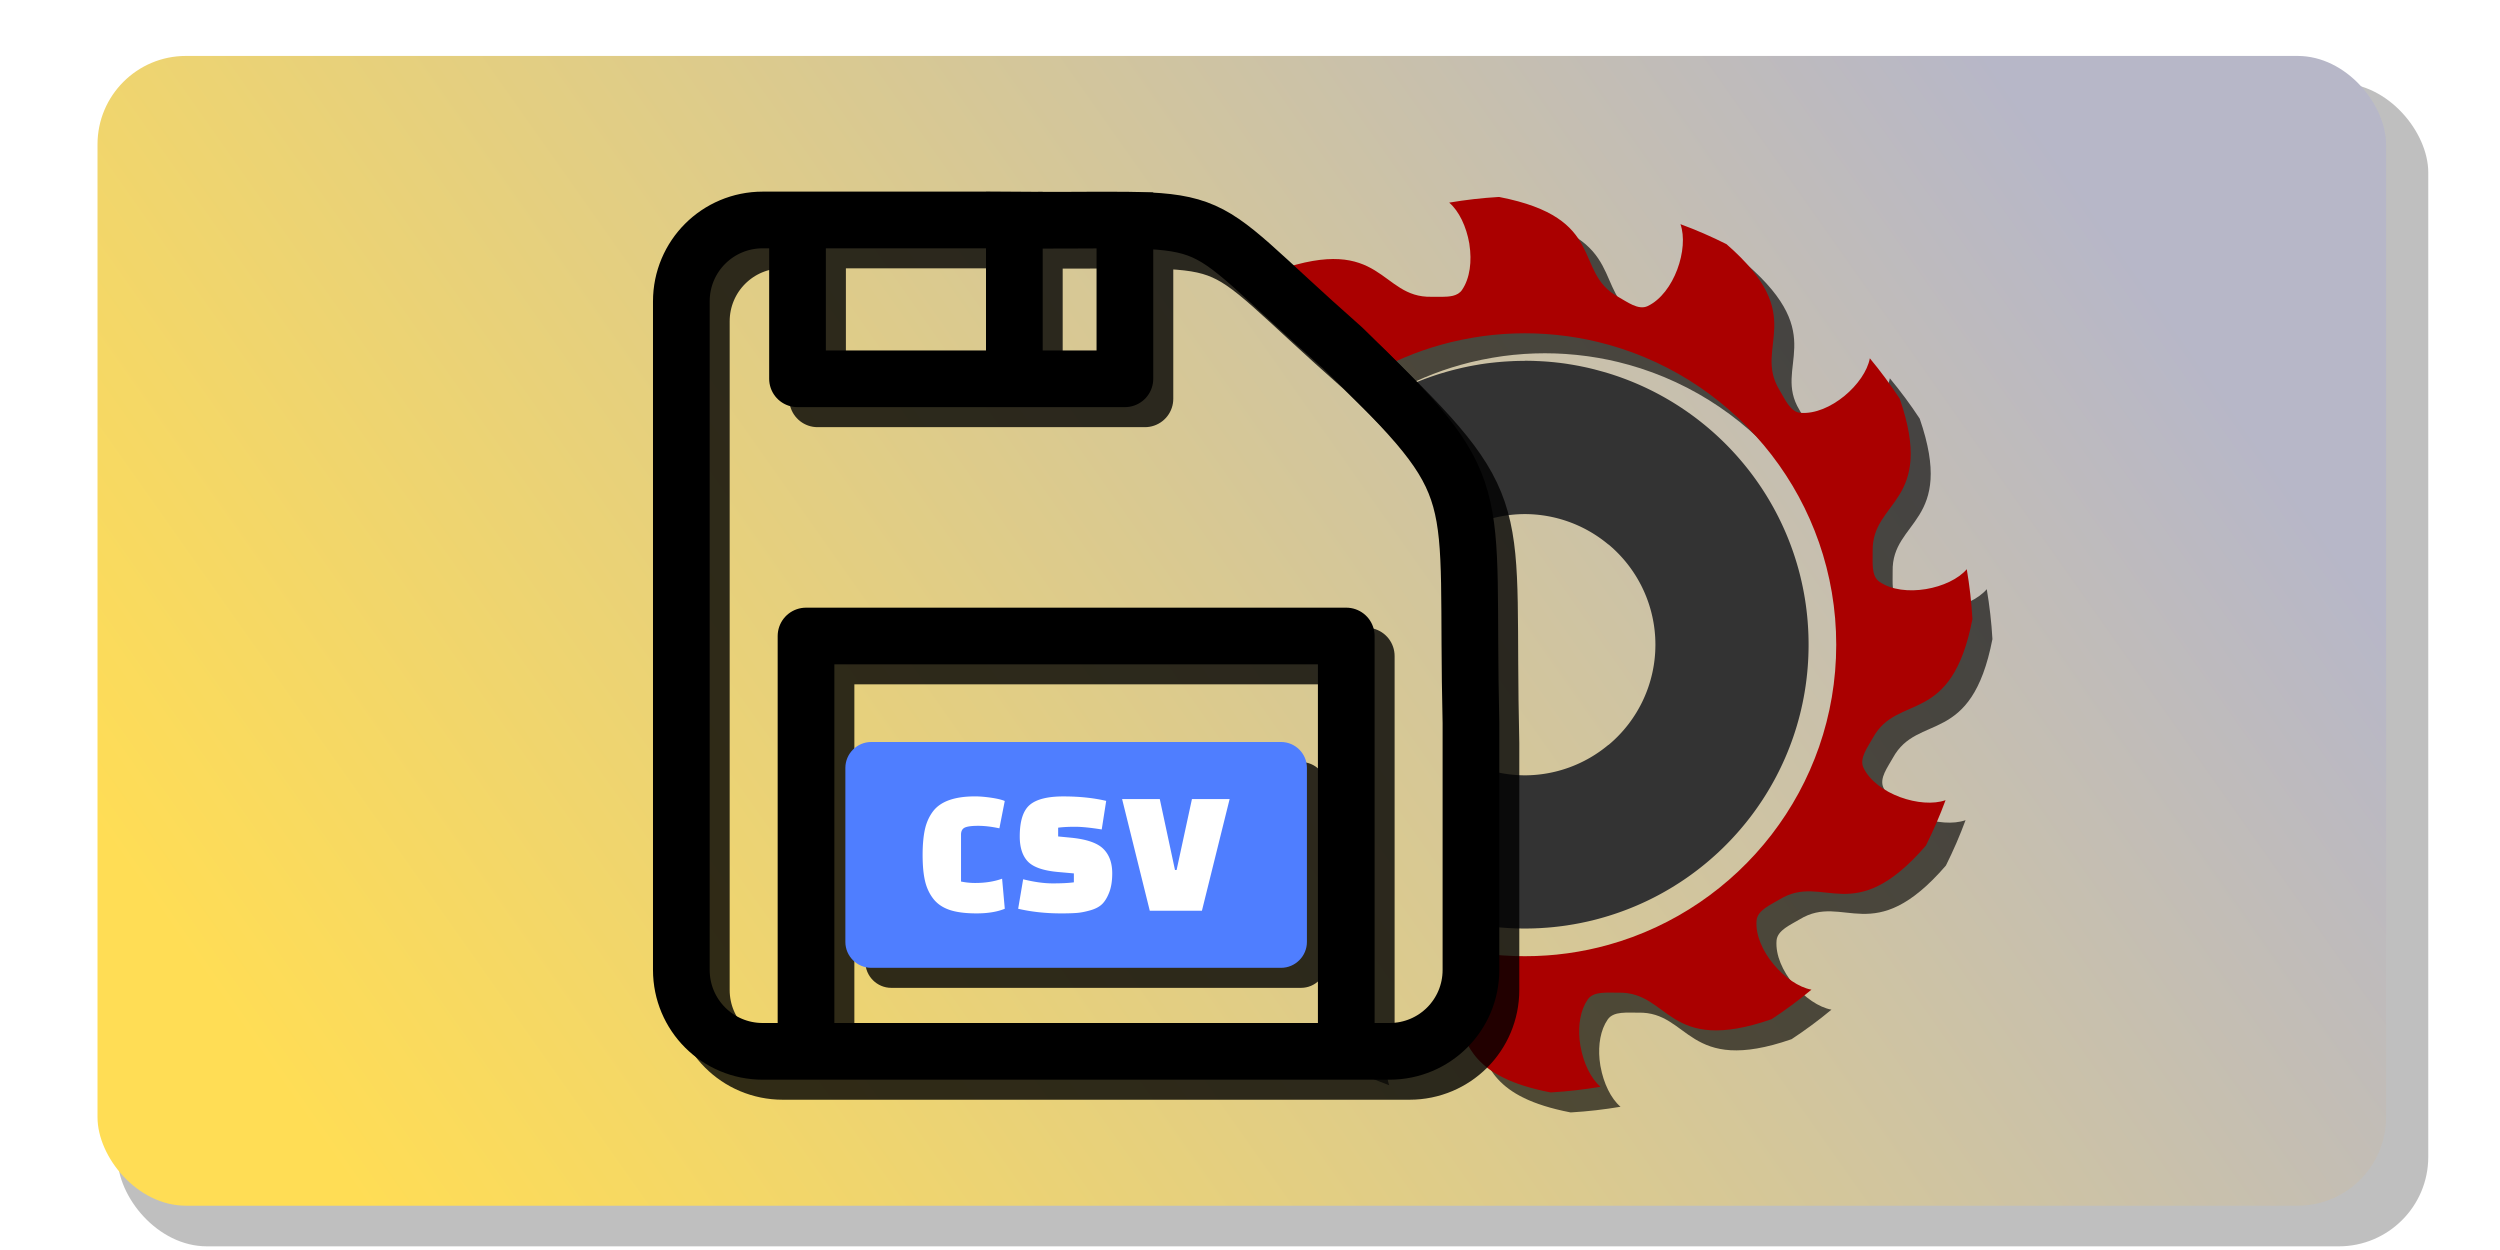 <?xml version="1.0" encoding="UTF-8" standalone="no"?>
<!-- Created with Inkscape (http://www.inkscape.org/) -->

<svg
   width="250"
   height="125"
   viewBox="0 0 66.146 33.073"
   version="1.1"
   id="svg5"
   sodipodi:docname="save_cut_list_csv_pressed.svg"
   inkscape:export-filename="save_cut_list_csv_pressed.png"
   inkscape:export-xdpi="96"
   inkscape:export-ydpi="96"
   inkscape:version="1.2.2 (b0a8486541, 2022-12-01)"
   xml:space="preserve"
   xmlns:inkscape="http://www.inkscape.org/namespaces/inkscape"
   xmlns:sodipodi="http://sodipodi.sourceforge.net/DTD/sodipodi-0.dtd"
   xmlns:xlink="http://www.w3.org/1999/xlink"
   xmlns="http://www.w3.org/2000/svg"
   xmlns:svg="http://www.w3.org/2000/svg"><sodipodi:namedview
     id="namedview7"
     pagecolor="#ffffff"
     bordercolor="#000000"
     borderopacity="0.25"
     inkscape:showpageshadow="2"
     inkscape:pageopacity="0.0"
     inkscape:pagecheckerboard="0"
     inkscape:deskcolor="#d1d1d1"
     inkscape:document-units="mm"
     showgrid="false"
     showguides="true"
     inkscape:zoom="3.4863138"
     inkscape:cx="119.18032"
     inkscape:cy="98.95839"
     inkscape:window-width="1920"
     inkscape:window-height="1029"
     inkscape:window-x="0"
     inkscape:window-y="27"
     inkscape:window-maximized="1"
     inkscape:current-layer="layer1" /><defs
     id="defs2"><linearGradient
       inkscape:collect="always"
       id="linearGradient13774"><stop
         style="stop-color:#b7b7c8;stop-opacity:1;"
         offset="0"
         id="stop13770" /><stop
         style="stop-color:#ffdd55;stop-opacity:1;"
         offset="1"
         id="stop13772" /></linearGradient><filter
       inkscape:collect="always"
       style="color-interpolation-filters:sRGB"
       id="filter13127"
       x="-0.036"
       y="-0.072"
       width="1.072"
       height="1.143"><feGaussianBlur
         inkscape:collect="always"
         stdDeviation="0.919"
         id="feGaussianBlur13129" /></filter><linearGradient
       inkscape:collect="always"
       xlink:href="#linearGradient13774"
       id="linearGradient13776"
       x1="52.154"
       y1="0.951"
       x2="9.016"
       y2="31.372"
       gradientUnits="userSpaceOnUse"
       gradientTransform="translate(0.529,0.529)" /><filter
       inkscape:collect="always"
       style="color-interpolation-filters:sRGB"
       id="filter4138"
       x="-0.095"
       y="-0.064"
       width="1.19"
       height="1.128"><feGaussianBlur
         inkscape:collect="always"
         stdDeviation="0.368"
         id="feGaussianBlur4140" /></filter><filter
       inkscape:collect="always"
       style="color-interpolation-filters:sRGB"
       id="filter13334"
       x="-0.054"
       y="-0.043"
       width="1.109"
       height="1.086"><feGaussianBlur
         inkscape:collect="always"
         stdDeviation="0.424"
         id="feGaussianBlur13336" /></filter><filter
       inkscape:collect="always"
       style="color-interpolation-filters:sRGB"
       id="filter13192"
       x="-0.064"
       y="-0.061"
       width="1.127"
       height="1.121"><feGaussianBlur
         inkscape:collect="always"
         stdDeviation="0.429"
         id="feGaussianBlur13194" /></filter></defs><g
     inkscape:label="Capa 1"
     inkscape:groupmode="layer"
     id="layer1"><rect
       style="display:inline;opacity:0.5;fill:#000000;fill-opacity:1;stroke-width:0.556;stroke-linecap:round;stroke-linejoin:round;filter:url(#filter13127)"
       id="rect13119"
       width="61.139"
       height="30.78"
       x="3.109"
       y="2.196"
       ry="2.367" /><rect
       style="display:inline;fill:url(#linearGradient13776);fill-opacity:1;stroke-width:0.55;stroke-linecap:round;stroke-linejoin:round"
       id="rect1946"
       width="60.551"
       height="30.421"
       x="2.58"
       y="1.48"
       ry="2.34" /><path
       id="path3981"
       style="display:none;opacity:0.8;fill:#000000;stroke:none;stroke-width:0.089;filter:url(#filter4138)"
       d="m 40.691,9.765 c -0.572,0.006 -1.153,0.083 -1.732,0.238 -0.191,0.051 -0.379,0.11 -0.562,0.176 l 0.107,0.116 c 0.111,0.119 0.164,0.271 0.164,0.422 l 5.17e-4,2.904 h 1.259 a 3.193,3.193 0 0 1 3.91,2.257 3.193,3.193 0 0 1 -2.257,3.91 3.193,3.193 0 0 1 -0.246,0.053 v 3.778 c 0.404,-0.034 0.81,-0.104 1.215,-0.212 3.705,-0.993 5.898,-4.792 4.906,-8.497 -0.838,-3.126 -3.673,-5.177 -6.764,-5.145 z" /><g
       id="g13266"
       transform="translate(0.849,0.838)"><path
         id="path234-2"
         style="opacity:0.8;fill:#000000;fill-opacity:1;stroke:none;stroke-width:0.097;filter:url(#filter13334)"
         d="m 39.326,4.903 c -0.437,0.026 -0.872,0.076 -1.303,0.149 0.26,0.221 0.456,0.638 0.532,1.08 v 5.17e-4 c 1.45e-4,8.69e-4 3.74e-4,0.002 5.17e-4,0.003 0.001,0.008 0.002,0.017 0.003,0.025 0.067,0.435 0.019,0.89 -0.198,1.205 -0.014,0.02 -0.029,0.038 -0.047,0.054 -0.017,0.016 -0.035,0.03 -0.055,0.042 -0.019,0.011 -0.039,0.021 -0.059,0.029 -0.005,0.002 -0.01,0.004 -0.014,0.006 -0.013,0.005 -0.027,0.009 -0.04,0.013 -0.01,0.003 -0.021,0.006 -0.032,0.009 -0.173,0.04 -0.386,0.021 -0.559,0.025 -1.372,0.032 -1.283,-1.667 -4.058,-0.703 -0.108,0.071 -0.214,0.144 -0.319,0.219 0.508,0.464 1.143,1.061 2.031,1.844 0.258,0.251 0.495,0.482 0.715,0.701 0.588,-0.338 1.22,-0.607 1.888,-0.793 v 5.16e-4 c 0.08,-0.022 0.161,-0.044 0.242,-0.064 0.017,-0.004 0.034,-0.008 0.052,-0.012 0.08,-0.019 0.161,-0.037 0.242,-0.054 0.088,-0.018 0.176,-0.035 0.265,-0.05 0.009,-0.002 0.017,-0.003 0.026,-0.005 0.072,-0.012 0.144,-0.023 0.217,-0.034 0.023,-0.003 0.046,-0.007 0.069,-0.01 0.081,-0.011 0.162,-0.02 0.243,-0.029 0.002,-2.35e-4 0.004,-8.34e-4 0.007,-0.001 0.003,-3.21e-4 0.006,-7.5e-4 0.009,-10e-4 0.087,-0.009 0.174,-0.016 0.262,-0.022 0.012,-8.18e-4 0.023,-0.002 0.035,-0.003 0.066,-0.004 0.132,-0.008 0.198,-0.01 0.032,-0.001 0.064,-0.003 0.096,-0.004 0.083,-0.003 0.166,-0.004 0.25,-0.004 0.084,0 0.167,0.002 0.25,0.004 0.032,9.6e-4 0.064,0.002 0.096,0.004 0.066,0.003 0.133,0.006 0.198,0.01 0.012,7.67e-4 0.023,0.002 0.035,0.003 0.088,0.006 0.175,0.013 0.262,0.022 0.003,3.15e-4 0.006,7.48e-4 0.009,10e-4 0.002,2.32e-4 0.004,8.33e-4 0.007,0.001 0.082,0.009 0.163,0.018 0.244,0.029 0.022,0.003 0.044,0.006 0.066,0.009 0.076,0.011 0.152,0.023 0.228,0.036 0.004,7.64e-4 0.009,0.001 0.013,0.002 0.09,0.016 0.18,0.033 0.269,0.051 0.08,0.017 0.16,0.035 0.24,0.054 0.019,0.004 0.038,0.009 0.056,0.014 0.08,0.02 0.16,0.04 0.239,0.063 v -5.16e-4 c 3.474,0.968 6.027,4.159 6.027,7.939 0,3.78 -2.553,6.97 -6.027,7.939 -0.005,0.002 -0.011,0.003 -0.016,0.004 -0.077,0.021 -0.155,0.042 -0.234,0.061 -0.009,0.002 -0.019,0.004 -0.028,0.007 -0.085,0.021 -0.171,0.04 -0.257,0.058 -0.089,0.018 -0.179,0.036 -0.269,0.051 -0.004,7.71e-4 -0.009,0.001 -0.013,0.002 -0.076,0.013 -0.152,0.025 -0.228,0.036 -0.022,0.003 -0.044,0.006 -0.066,0.009 -0.081,0.011 -0.162,0.02 -0.244,0.029 -0.002,2.34e-4 -0.004,8.35e-4 -0.007,0.001 -0.003,3.2e-4 -0.006,7.51e-4 -0.009,0.001 -0.082,0.008 -0.164,0.015 -0.246,0.021 -0.023,0.002 -0.047,0.003 -0.07,0.004 -0.065,0.004 -0.129,0.008 -0.194,0.01 -0.025,0.001 -0.051,0.002 -0.076,0.003 -0.085,0.003 -0.17,0.004 -0.255,0.004 -0.085,0 -0.17,-0.002 -0.255,-0.004 -0.026,-7.77e-4 -0.051,-0.002 -0.076,-0.003 -0.065,-0.003 -0.13,-0.006 -0.194,-0.01 -0.023,-0.002 -0.047,-0.003 -0.07,-0.004 -0.082,-0.006 -0.164,-0.013 -0.246,-0.021 -0.003,-3.18e-4 -0.006,-7.46e-4 -0.009,-0.001 -0.002,-2.33e-4 -0.004,-8.31e-4 -0.007,-0.001 -0.081,-0.009 -0.162,-0.018 -0.243,-0.029 -0.023,-0.003 -0.046,-0.006 -0.069,-0.01 -0.072,-0.01 -0.145,-0.021 -0.217,-0.034 -0.009,-0.002 -0.017,-0.003 -0.026,-0.005 -0.004,-7.52e-4 -0.009,-0.002 -0.013,-0.003 v 0.489 c 0,0.478 -0.154,0.919 -0.416,1.275 0.348,0.694 0.424,1.558 2.518,1.965 0.005,-3.18e-4 0.011,-7.41e-4 0.017,-9.99e-4 0.002,3.74e-4 0.004,6.92e-4 0.006,9.99e-4 0.437,-0.026 0.872,-0.076 1.303,-0.149 -0.256,-0.218 -0.45,-0.627 -0.528,-1.062 -0.001,-0.006 -0.003,-0.012 -0.004,-0.019 -0.002,-0.012 -0.003,-0.023 -0.005,-0.035 -0.007,-0.044 -0.013,-0.089 -0.018,-0.133 -0.037,-0.39 0.023,-0.782 0.217,-1.062 0.041,-0.059 0.097,-0.099 0.161,-0.126 0.005,-0.002 0.01,-0.004 0.014,-0.006 0.013,-0.005 0.027,-0.009 0.04,-0.013 0.01,-0.003 0.021,-0.006 0.032,-0.009 0.035,-0.008 0.071,-0.014 0.108,-0.018 0.149,-0.016 0.313,-0.004 0.451,-0.007 1.372,-0.032 1.283,1.666 4.058,0.702 0.366,-0.241 0.718,-0.501 1.055,-0.781 -0.671,-0.122 -1.514,-1.052 -1.453,-1.828 0.022,-0.276 0.376,-0.418 0.613,-0.562 1.173,-0.715 1.945,0.803 3.868,-1.423 0.195,-0.39 0.369,-0.791 0.52,-1.201 -0.642,0.229 -1.837,-0.156 -2.172,-0.858 -0.119,-0.25 0.117,-0.549 0.25,-0.792 0.657,-1.198 2.077,-0.276 2.633,-3.141 -0.025,-0.443 -0.076,-0.883 -0.15,-1.32 -0.444,0.52 -1.671,0.774 -2.311,0.332 -0.226,-0.156 -0.173,-0.528 -0.179,-0.803 -0.03,-1.368 1.671,-1.269 0.716,-4.041 C 49.7,9.868 49.436,9.512 49.153,9.171 49.029,9.843 48.093,10.677 47.318,10.614 47.044,10.592 46.904,10.243 46.761,10.009 46.051,8.84 47.573,8.075 45.361,6.152 44.965,5.953 44.558,5.776 44.143,5.622 c 0.228,0.644 -0.165,1.834 -0.868,2.168 -0.248,0.117 -0.544,-0.115 -0.784,-0.246 -1.199,-0.658 -0.264,-2.081 -3.142,-2.64 -0.005,3.08e-4 -0.011,7.51e-4 -0.016,10e-4 -0.002,-3.76e-4 -0.004,-6.92e-4 -0.006,-10e-4 z M 35.027,27.509 c 0.288,0.134 0.581,0.256 0.879,0.366 -0.038,-0.109 -0.057,-0.234 -0.062,-0.366 z" /><path
         id="path8691"
         style="fill:#333333;fill-opacity:1;stroke:none;stroke-width:0.097"
         d="m 39.495,8.709 v 5.168e-4 c -0.056,0 -0.112,8.091e-4 -0.168,0.002 -0.024,5.25e-4 -0.048,0.001 -0.072,0.002 -0.03,9.54e-4 -0.061,0.002 -0.091,0.004 -0.028,0.001 -0.057,0.003 -0.085,0.004 -0.052,0.003 -0.105,0.006 -0.157,0.01 -0.002,1.43e-4 -0.004,3.738e-4 -0.006,5.168e-4 -0.054,0.004 -0.107,0.009 -0.161,0.014 -0.023,0.002 -0.045,0.005 -0.068,0.007 -0.034,0.004 -0.068,0.007 -0.102,0.011 -0.027,0.003 -0.054,0.007 -0.081,0.01 -0.048,0.006 -0.095,0.013 -0.143,0.02 -0.035,0.005 -0.069,0.011 -0.103,0.017 -0.015,0.003 -0.03,0.005 -0.045,0.008 -0.032,0.005 -0.065,0.011 -0.097,0.017 -0.023,0.004 -0.045,0.009 -0.068,0.013 -0.033,0.006 -0.066,0.013 -0.098,0.02 -0.043,0.009 -0.086,0.018 -0.129,0.028 -0.002,5.45e-4 -0.005,9.503e-4 -0.007,0.002 h -5.17e-4 c -0.03,0.007 -0.06,0.014 -0.09,0.022 -0.019,0.004 -0.037,0.009 -0.056,0.013 -0.039,0.01 -0.078,0.02 -0.117,0.03 -0.004,0.001 -0.009,0.002 -0.013,0.004 -0.041,0.011 -0.083,0.022 -0.124,0.034 -0.044,0.013 -0.088,0.026 -0.132,0.039 -0.474,0.146 -0.928,0.337 -1.357,0.569 1.375,1.42 1.85,2.209 2.018,3.529 a 3.456,3.456 0 0 1 1.552,-0.375 3.456,3.456 0 0 1 2.213,0.806 v -0.004 a 3.456,3.456 0 0 1 1.243,2.654 3.456,3.456 0 0 1 -1.243,2.654 v -0.005 a 3.456,3.456 0 0 1 -2.213,0.807 3.456,3.456 0 0 1 -1.425,-0.314 v 4.233 c 0.02,0.004 0.04,0.008 0.059,0.011 0.02,0.004 0.04,0.007 0.059,0.011 0.036,0.006 0.072,0.012 0.109,0.018 0.022,0.004 0.043,0.007 0.065,0.01 0.007,0.001 0.014,0.002 0.021,0.003 0.049,0.007 0.098,0.014 0.147,0.02 0.009,0.001 0.017,0.002 0.026,0.003 0.044,0.005 0.088,0.01 0.132,0.015 0.023,0.002 0.045,0.005 0.068,0.007 0.053,0.005 0.107,0.01 0.161,0.014 0.049,0.004 0.098,0.007 0.148,0.01 0.005,2.72e-4 0.01,2.53e-4 0.014,5.16e-4 0.028,0.002 0.057,0.003 0.085,0.004 0.03,0.001 0.061,0.003 0.091,0.004 0.024,7.5e-4 0.048,0.002 0.072,0.002 0.056,0.001 0.112,0.002 0.168,0.002 0.056,0 0.112,-8.1e-4 0.168,-0.002 0.024,-5.32e-4 0.049,-0.001 0.073,-0.002 0.03,-9.44e-4 0.06,-0.002 0.09,-0.004 0.031,-0.001 0.061,-0.002 0.092,-0.004 0.014,-7.84e-4 0.028,-0.002 0.042,-0.003 0.067,-0.004 0.135,-0.009 0.202,-0.015 0.016,-0.001 0.031,-0.003 0.047,-0.004 0.006,-6.03e-4 0.013,-0.001 0.019,-0.002 0.025,-0.002 0.05,-0.005 0.075,-0.008 0.041,-0.004 0.082,-0.009 0.124,-0.014 0.012,-0.002 0.025,-0.004 0.037,-0.005 0.053,-0.007 0.106,-0.014 0.158,-0.022 0.006,-8.81e-4 0.012,-0.002 0.018,-0.003 0.017,-0.003 0.033,-0.006 0.05,-0.008 0.036,-0.006 0.072,-0.012 0.107,-0.018 0.022,-0.004 0.043,-0.008 0.065,-0.012 0.029,-0.005 0.057,-0.01 0.086,-0.016 0.031,-0.006 0.061,-0.012 0.092,-0.019 0.045,-0.009 0.09,-0.019 0.135,-0.029 0.04,-0.009 0.08,-0.019 0.119,-0.028 0.006,-0.002 0.013,-0.003 0.019,-0.005 0.043,-0.011 0.087,-0.022 0.13,-0.034 0.044,-0.012 0.088,-0.024 0.132,-0.037 0.026,-0.007 0.052,-0.015 0.078,-0.023 0.018,-0.005 0.036,-0.011 0.054,-0.016 3.07,-0.943 5.297,-3.797 5.297,-7.179 0,-3.381 -2.227,-6.236 -5.297,-7.179 -0.044,-0.013 -0.088,-0.026 -0.132,-0.039 -0.033,-0.009 -0.066,-0.018 -0.099,-0.027 -0.021,-0.006 -0.041,-0.011 -0.062,-0.017 -0.025,-0.006 -0.049,-0.013 -0.074,-0.02 -0.029,-0.007 -0.057,-0.014 -0.086,-0.021 -0.026,-0.006 -0.053,-0.013 -0.079,-0.019 -0.045,-0.01 -0.09,-0.02 -0.135,-0.029 -0.031,-0.006 -0.061,-0.013 -0.092,-0.019 -0.029,-0.006 -0.057,-0.011 -0.086,-0.016 -0.02,-0.004 -0.04,-0.007 -0.06,-0.011 -0.042,-0.007 -0.084,-0.015 -0.127,-0.021 -0.012,-0.002 -0.024,-0.004 -0.036,-0.006 -0.004,-5.76e-4 -0.008,-0.001 -0.011,-0.002 -0.004,-6.24e-4 -0.008,-0.001 -0.012,-0.002 -0.051,-0.008 -0.102,-0.015 -0.153,-0.021 -0.003,-4.2e-4 -0.006,-0.001 -0.01,-0.002 -0.009,-0.001 -0.017,-0.002 -0.026,-0.003 -0.041,-0.005 -0.082,-0.009 -0.124,-0.014 -0.023,-0.003 -0.046,-0.005 -0.069,-0.007 -0.053,-0.005 -0.107,-0.01 -0.161,-0.014 -0.053,-0.004 -0.107,-0.007 -0.161,-0.01 -0.029,-0.002 -0.058,-0.003 -0.087,-0.004 -0.03,-0.001 -0.06,-0.003 -0.09,-0.004 -0.024,-7.61e-4 -0.049,-0.001 -0.073,-0.002 -0.056,-0.001 -0.112,-0.002 -0.168,-0.002 z" /><path
         id="path234"
         style="fill:#aa0000;fill-opacity:1;stroke:none;stroke-width:0.097"
         d="m 38.797,4.374 c -0.437,0.026 -0.872,0.076 -1.303,0.149 0.26,0.221 0.456,0.638 0.532,1.08 v 5.168e-4 c 1.45e-4,8.69e-4 3.74e-4,0.002 5.17e-4,0.003 0.001,0.008 0.002,0.017 0.003,0.025 0.067,0.435 0.019,0.89 -0.198,1.205 -0.014,0.02 -0.029,0.038 -0.047,0.054 -0.017,0.016 -0.035,0.03 -0.055,0.042 -0.019,0.011 -0.039,0.021 -0.059,0.029 -0.005,0.002 -0.01,0.004 -0.014,0.006 -0.013,0.005 -0.027,0.009 -0.04,0.013 -0.01,0.003 -0.021,0.006 -0.032,0.009 -0.173,0.04 -0.386,0.021 -0.559,0.025 -1.372,0.032 -1.283,-1.667 -4.058,-0.703 -0.108,0.071 -0.214,0.144 -0.319,0.219 0.508,0.464 1.143,1.061 2.031,1.844 0.258,0.251 0.495,0.482 0.715,0.701 0.588,-0.338 1.22,-0.607 1.888,-0.793 v 5.168e-4 c 0.08,-0.022 0.161,-0.044 0.242,-0.064 0.017,-0.004 0.034,-0.008 0.052,-0.012 0.08,-0.019 0.161,-0.037 0.242,-0.054 0.088,-0.018 0.176,-0.035 0.265,-0.05 0.009,-0.002 0.017,-0.003 0.026,-0.005 0.072,-0.012 0.144,-0.023 0.217,-0.034 0.023,-0.003 0.046,-0.007 0.069,-0.01 0.081,-0.011 0.162,-0.02 0.243,-0.029 0.002,-2.35e-4 0.004,-8.345e-4 0.007,-0.001 0.003,-3.21e-4 0.006,-7.505e-4 0.009,-0.001 0.087,-0.009 0.174,-0.016 0.262,-0.022 0.012,-8.18e-4 0.023,-0.002 0.035,-0.003 0.066,-0.004 0.132,-0.008 0.198,-0.01 0.032,-0.001 0.064,-0.003 0.096,-0.004 0.083,-0.003 0.166,-0.004 0.25,-0.004 0.084,0 0.167,0.002 0.25,0.004 0.032,9.6e-4 0.064,0.002 0.096,0.004 0.066,0.003 0.133,0.006 0.198,0.01 0.012,7.67e-4 0.023,0.002 0.035,0.003 0.088,0.006 0.175,0.013 0.262,0.022 0.003,3.15e-4 0.006,7.475e-4 0.009,0.001 0.002,2.32e-4 0.004,8.325e-4 0.007,0.001 0.082,0.009 0.163,0.018 0.244,0.029 0.022,0.003 0.044,0.006 0.066,0.009 0.076,0.011 0.152,0.023 0.228,0.036 0.004,7.64e-4 0.009,0.001 0.013,0.002 0.09,0.016 0.18,0.033 0.269,0.051 0.08,0.017 0.16,0.035 0.24,0.054 0.019,0.004 0.038,0.009 0.056,0.014 0.08,0.02 0.16,0.04 0.239,0.063 v -5.168e-4 c 3.474,0.968 6.027,4.159 6.027,7.939 0,3.78 -2.553,6.97 -6.027,7.939 -0.005,0.002 -0.011,0.003 -0.016,0.004 -0.077,0.021 -0.155,0.042 -0.234,0.061 -0.009,0.002 -0.019,0.004 -0.028,0.007 -0.085,0.021 -0.171,0.04 -0.257,0.058 -0.089,0.018 -0.179,0.036 -0.269,0.051 -0.004,7.71e-4 -0.009,0.001 -0.013,0.002 -0.076,0.013 -0.152,0.025 -0.228,0.036 -0.022,0.003 -0.044,0.006 -0.066,0.009 -0.081,0.011 -0.162,0.02 -0.244,0.029 -0.002,2.34e-4 -0.004,8.35e-4 -0.007,0.001 -0.003,3.19e-4 -0.006,7.51e-4 -0.009,0.001 -0.082,0.008 -0.164,0.015 -0.246,0.021 -0.023,0.002 -0.047,0.003 -0.07,0.004 -0.065,0.004 -0.129,0.008 -0.194,0.01 -0.025,0.001 -0.051,0.002 -0.076,0.003 -0.085,0.003 -0.17,0.004 -0.255,0.004 -0.085,0 -0.17,-0.002 -0.255,-0.004 -0.026,-7.77e-4 -0.051,-0.002 -0.076,-0.003 -0.065,-0.003 -0.13,-0.006 -0.194,-0.01 -0.023,-0.002 -0.047,-0.003 -0.07,-0.004 -0.082,-0.006 -0.164,-0.013 -0.246,-0.021 -0.003,-3.17e-4 -0.006,-7.46e-4 -0.009,-0.001 -0.002,-2.33e-4 -0.004,-8.32e-4 -0.007,-0.001 -0.081,-0.009 -0.162,-0.018 -0.243,-0.029 -0.023,-0.003 -0.046,-0.006 -0.069,-0.01 -0.072,-0.01 -0.145,-0.021 -0.217,-0.034 -0.009,-0.002 -0.017,-0.003 -0.026,-0.005 -0.004,-7.53e-4 -0.009,-0.002 -0.013,-0.003 v 0.489 c 0,0.478 -0.154,0.919 -0.416,1.275 0.348,0.694 0.424,1.558 2.518,1.965 0.005,-3.18e-4 0.011,-7.42e-4 0.017,-0.001 0.002,3.75e-4 0.004,6.93e-4 0.006,0.001 0.437,-0.026 0.872,-0.076 1.303,-0.149 -0.256,-0.218 -0.45,-0.627 -0.528,-1.062 -0.001,-0.006 -0.003,-0.012 -0.004,-0.019 -0.002,-0.012 -0.003,-0.023 -0.005,-0.035 -0.007,-0.044 -0.013,-0.089 -0.018,-0.133 -0.037,-0.39 0.023,-0.782 0.217,-1.062 0.041,-0.059 0.097,-0.099 0.161,-0.126 0.005,-0.002 0.01,-0.004 0.014,-0.006 0.013,-0.005 0.027,-0.009 0.04,-0.013 0.01,-0.003 0.021,-0.006 0.032,-0.009 0.035,-0.008 0.071,-0.014 0.108,-0.018 0.149,-0.016 0.313,-0.004 0.451,-0.007 1.372,-0.032 1.283,1.666 4.058,0.702 0.366,-0.241 0.718,-0.501 1.055,-0.781 -0.671,-0.122 -1.514,-1.052 -1.453,-1.828 0.022,-0.276 0.376,-0.418 0.613,-0.562 1.173,-0.715 1.945,0.803 3.868,-1.423 0.195,-0.39 0.369,-0.791 0.52,-1.201 -0.642,0.229 -1.837,-0.156 -2.172,-0.858 -0.119,-0.25 0.117,-0.549 0.25,-0.792 0.657,-1.198 2.077,-0.276 2.633,-3.141 -0.025,-0.443 -0.076,-0.883 -0.15,-1.32 -0.444,0.52 -1.671,0.774 -2.311,0.332 -0.226,-0.156 -0.173,-0.528 -0.179,-0.803 -0.03,-1.368 1.671,-1.269 0.716,-4.041 C 49.171,9.339 48.907,8.983 48.624,8.642 48.5,9.314 47.564,10.148 46.788,10.085 46.515,10.063 46.375,9.714 46.232,9.48 45.522,8.31 47.044,7.545 44.831,5.622 44.436,5.423 44.029,5.246 43.613,5.093 43.842,5.737 43.448,6.927 42.745,7.261 42.497,7.378 42.201,7.146 41.961,7.014 c -1.199,-0.658 -0.264,-2.081 -3.142,-2.64 -0.005,3.08e-4 -0.011,7.516e-4 -0.016,0.001 -0.002,-3.76e-4 -0.004,-6.916e-4 -0.006,-0.001 z M 34.498,26.98 c 0.288,0.134 0.581,0.256 0.879,0.366 -0.038,-0.109 -0.057,-0.234 -0.062,-0.366 z" /></g><g
       id="g13190"
       transform="translate(2.035,1.541)"
       style="opacity:0.8;mix-blend-mode:normal;fill:#000000;filter:url(#filter13192);stroke-width:1.5;stroke-dasharray:none"><path
         style="fill:#000000;fill-opacity:0;stroke:#000000;stroke-width:1.5;stroke-linecap:square;stroke-linejoin:round;stroke-miterlimit:5;stroke-dasharray:none"
         d="m 19.82,26.549 v -10.733 h 14.294 v 10.733"
         id="path7053-2" /><path
         style="fill:#000000;fill-opacity:0;stroke:#000000;stroke-width:1.5;stroke-linecap:square;stroke-linejoin:round;stroke-miterlimit:5;stroke-dasharray:none"
         d="m 28.258,4.831 v 4.18 h -8.662 v -4.18"
         id="path7053-3-9" /><path
         style="fill:#000000;fill-opacity:0;stroke:#000000;stroke-width:1.5;stroke-linecap:square;stroke-linejoin:bevel;stroke-miterlimit:5;stroke-dasharray:none"
         d="m 25.332,4.814 v 3.778"
         id="path9318-1" /><path
         fill="#ff0000"
         d="m 21.546,18.621 h 10.842 c 0.377,0 0.685,0.308 0.685,0.685 v 4.605 c 0,0.376 -0.308,0.685 -0.685,0.685 H 21.546 c -0.376,0 -0.685,-0.308 -0.685,-0.685 v -4.605 c 0,-0.377 0.308,-0.685 0.685,-0.685 z"
         id="path2029-2"
         style="clip-rule:evenodd;fill:#000000;fill-opacity:1;fill-rule:evenodd;stroke-width:1.5;image-rendering:optimizeQuality;shape-rendering:geometricPrecision;text-rendering:geometricPrecision;stroke-dasharray:none" /><path
         fill="#ffffff"
         fill-rule="nonzero"
         d="m 25.008,22.239 0.071,0.794 c -0.198,0.082 -0.447,0.123 -0.747,0.123 -0.299,0 -0.54,-0.032 -0.721,-0.095 -0.181,-0.063 -0.324,-0.162 -0.428,-0.298 -0.104,-0.136 -0.176,-0.295 -0.217,-0.477 -0.041,-0.183 -0.061,-0.408 -0.061,-0.676 0,-0.268 0.021,-0.494 0.061,-0.678 0.041,-0.184 0.114,-0.344 0.217,-0.48 0.202,-0.262 0.572,-0.392 1.111,-0.392 0.12,0 0.261,0.012 0.423,0.035 0.162,0.024 0.283,0.053 0.361,0.087 l -0.142,0.723 c -0.205,-0.044 -0.392,-0.066 -0.562,-0.066 -0.17,0 -0.288,0.016 -0.354,0.047 -0.066,0.032 -0.099,0.095 -0.099,0.189 v 1.238 a 1.855,1.855 0 0 0 0.373,0.038 c 0.268,0 0.506,-0.038 0.714,-0.113 z m 0.425,0.794 0.132,-0.78 c 0.29,0.073 0.551,0.109 0.782,0.109 0.232,0 0.418,-0.009 0.56,-0.028 v -0.236 l -0.425,-0.038 c -0.384,-0.035 -0.648,-0.127 -0.792,-0.276 -0.143,-0.15 -0.215,-0.371 -0.215,-0.664 0,-0.403 0.087,-0.68 0.262,-0.832 0.175,-0.151 0.472,-0.227 0.891,-0.227 0.419,0 0.797,0.039 1.134,0.118 l -0.118,0.756 c -0.293,-0.047 -0.528,-0.071 -0.704,-0.071 -0.177,0 -0.326,0.008 -0.449,0.024 v 0.232 l 0.34,0.033 c 0.413,0.041 0.698,0.139 0.855,0.295 0.158,0.156 0.236,0.372 0.236,0.65 0,0.199 -0.027,0.366 -0.08,0.503 -0.053,0.137 -0.117,0.241 -0.191,0.312 -0.074,0.071 -0.179,0.125 -0.314,0.163 -0.136,0.038 -0.254,0.061 -0.357,0.068 -0.102,0.008 -0.239,0.012 -0.409,0.012 -0.41,0 -0.789,-0.041 -1.139,-0.123 z m 4.598,-2.902 h 0.997 l -0.733,2.954 h -1.38 l -0.732,-2.954 h 0.997 l 0.402,1.876 h 0.043 z"
         id="path2031-7"
         style="clip-rule:evenodd;fill:#000000;stroke-width:1.5;image-rendering:optimizeQuality;shape-rendering:geometricPrecision;text-rendering:geometricPrecision;stroke-dasharray:none" /><path
         id="rect10984-0"
         style="fill:#000000;fill-opacity:0;stroke:#000000;stroke-width:1.5;stroke-linecap:round;stroke-linejoin:round;stroke-miterlimit:5;stroke-dasharray:none;stroke-dashoffset:0"
         d="m 18.676,4.808 c -1.194,0 -2.155,0.961 -2.155,2.155 V 24.651 c 0,1.194 0.961,2.155 2.155,2.155 h 16.582 c 1.194,0 2.155,-0.961 2.155,-2.155 v -6.531 c -0.153,-6.379 0.548,-6.099 -3.391,-9.921 -4.509,-3.974 -2.637,-3.309 -9.369,-3.39 z"
         sodipodi:nodetypes="sssssscccs" /></g><g
       id="g13202"
       transform="translate(55.239,8.006)"
       style="stroke-width:1.5;stroke-dasharray:none"><path
         style="fill:#000000;fill-opacity:0;stroke:#000000;stroke-width:1.5;stroke-linecap:square;stroke-linejoin:round;stroke-miterlimit:5;stroke-dasharray:none"
         d="M -33.913,19.554 V 8.822 h 14.294 v 10.733"
         id="path7053" /><path
         style="fill:#000000;fill-opacity:0;stroke:#000000;stroke-width:1.5;stroke-linecap:square;stroke-linejoin:round;stroke-miterlimit:5;stroke-dasharray:none"
         d="m -25.476,-2.164 v 4.18 h -8.662 v -4.18"
         id="path7053-3" /><path
         style="fill:#000000;fill-opacity:0;stroke:#000000;stroke-width:1.5;stroke-linecap:square;stroke-linejoin:bevel;stroke-miterlimit:5;stroke-dasharray:none"
         d="m -28.401,-2.18 v 3.778"
         id="path9318" /><path
         fill="#ff0000"
         d="m -32.187,11.626 h 10.842 c 0.377,0 0.685,0.308 0.685,0.685 v 4.605 c 0,0.376 -0.308,0.685 -0.685,0.685 h -10.842 c -0.376,0 -0.685,-0.308 -0.685,-0.685 v -4.605 c 0,-0.377 0.308,-0.685 0.685,-0.685 z"
         id="path2029"
         style="clip-rule:evenodd;fill:#4f7eff;fill-opacity:1;fill-rule:evenodd;stroke-width:1.5;stroke-dasharray:none;image-rendering:optimizeQuality;shape-rendering:geometricPrecision;text-rendering:geometricPrecision" /><path
         fill="#ffffff"
         fill-rule="nonzero"
         d="m -28.725,15.244 0.071,0.794 c -0.198,0.082 -0.447,0.123 -0.747,0.123 -0.299,0 -0.54,-0.032 -0.721,-0.095 -0.181,-0.063 -0.324,-0.162 -0.428,-0.298 -0.104,-0.136 -0.176,-0.295 -0.217,-0.477 -0.041,-0.183 -0.061,-0.408 -0.061,-0.676 0,-0.268 0.021,-0.494 0.061,-0.678 0.041,-0.184 0.114,-0.344 0.217,-0.48 0.202,-0.262 0.572,-0.392 1.111,-0.392 0.12,0 0.261,0.012 0.423,0.035 0.162,0.024 0.283,0.053 0.361,0.087 l -0.142,0.723 c -0.205,-0.044 -0.392,-0.066 -0.562,-0.066 -0.17,0 -0.288,0.016 -0.354,0.047 -0.066,0.032 -0.099,0.095 -0.099,0.189 v 1.238 a 1.855,1.855 0 0 0 0.373,0.038 c 0.268,0 0.506,-0.038 0.714,-0.113 z m 0.425,0.794 0.132,-0.78 c 0.29,0.073 0.551,0.109 0.782,0.109 0.232,0 0.418,-0.009 0.56,-0.028 v -0.236 l -0.425,-0.038 c -0.384,-0.035 -0.648,-0.127 -0.792,-0.276 -0.143,-0.15 -0.215,-0.371 -0.215,-0.664 0,-0.403 0.087,-0.68 0.262,-0.832 0.175,-0.151 0.472,-0.227 0.891,-0.227 0.419,0 0.797,0.039 1.134,0.118 l -0.118,0.756 c -0.293,-0.047 -0.528,-0.071 -0.704,-0.071 -0.177,0 -0.326,0.008 -0.449,0.024 v 0.232 l 0.34,0.033 c 0.413,0.041 0.698,0.139 0.855,0.295 0.158,0.156 0.236,0.372 0.236,0.65 0,0.199 -0.027,0.366 -0.08,0.503 -0.053,0.137 -0.117,0.241 -0.191,0.312 -0.074,0.071 -0.179,0.125 -0.314,0.163 -0.136,0.038 -0.254,0.061 -0.357,0.068 -0.102,0.008 -0.239,0.012 -0.409,0.012 -0.41,0 -0.789,-0.041 -1.139,-0.123 z m 4.598,-2.902 h 0.997 l -0.733,2.954 h -1.38 l -0.732,-2.954 h 0.997 l 0.402,1.876 h 0.043 z"
         id="path2031"
         style="clip-rule:evenodd;stroke-width:1.5;stroke-dasharray:none;image-rendering:optimizeQuality;shape-rendering:geometricPrecision;text-rendering:geometricPrecision" /><path
         id="rect10984"
         style="opacity:1;fill:#000000;fill-opacity:0;stroke:#000000;stroke-width:1.5;stroke-linecap:round;stroke-linejoin:round;stroke-miterlimit:5;stroke-dasharray:none;stroke-dashoffset:0"
         d="m -35.057,-2.186 c -1.194,0 -2.155,0.961 -2.155,2.155 V 17.656 c 0,1.194 0.961,2.155 2.155,2.155 h 16.582 c 1.194,0 2.155,-0.961 2.155,-2.155 v -6.531 c -0.153,-6.379 0.548,-6.099 -3.391,-9.921 -4.509,-3.974 -2.637,-3.309 -9.369,-3.39 z"
         sodipodi:nodetypes="sssssscccs" /></g></g></svg>
